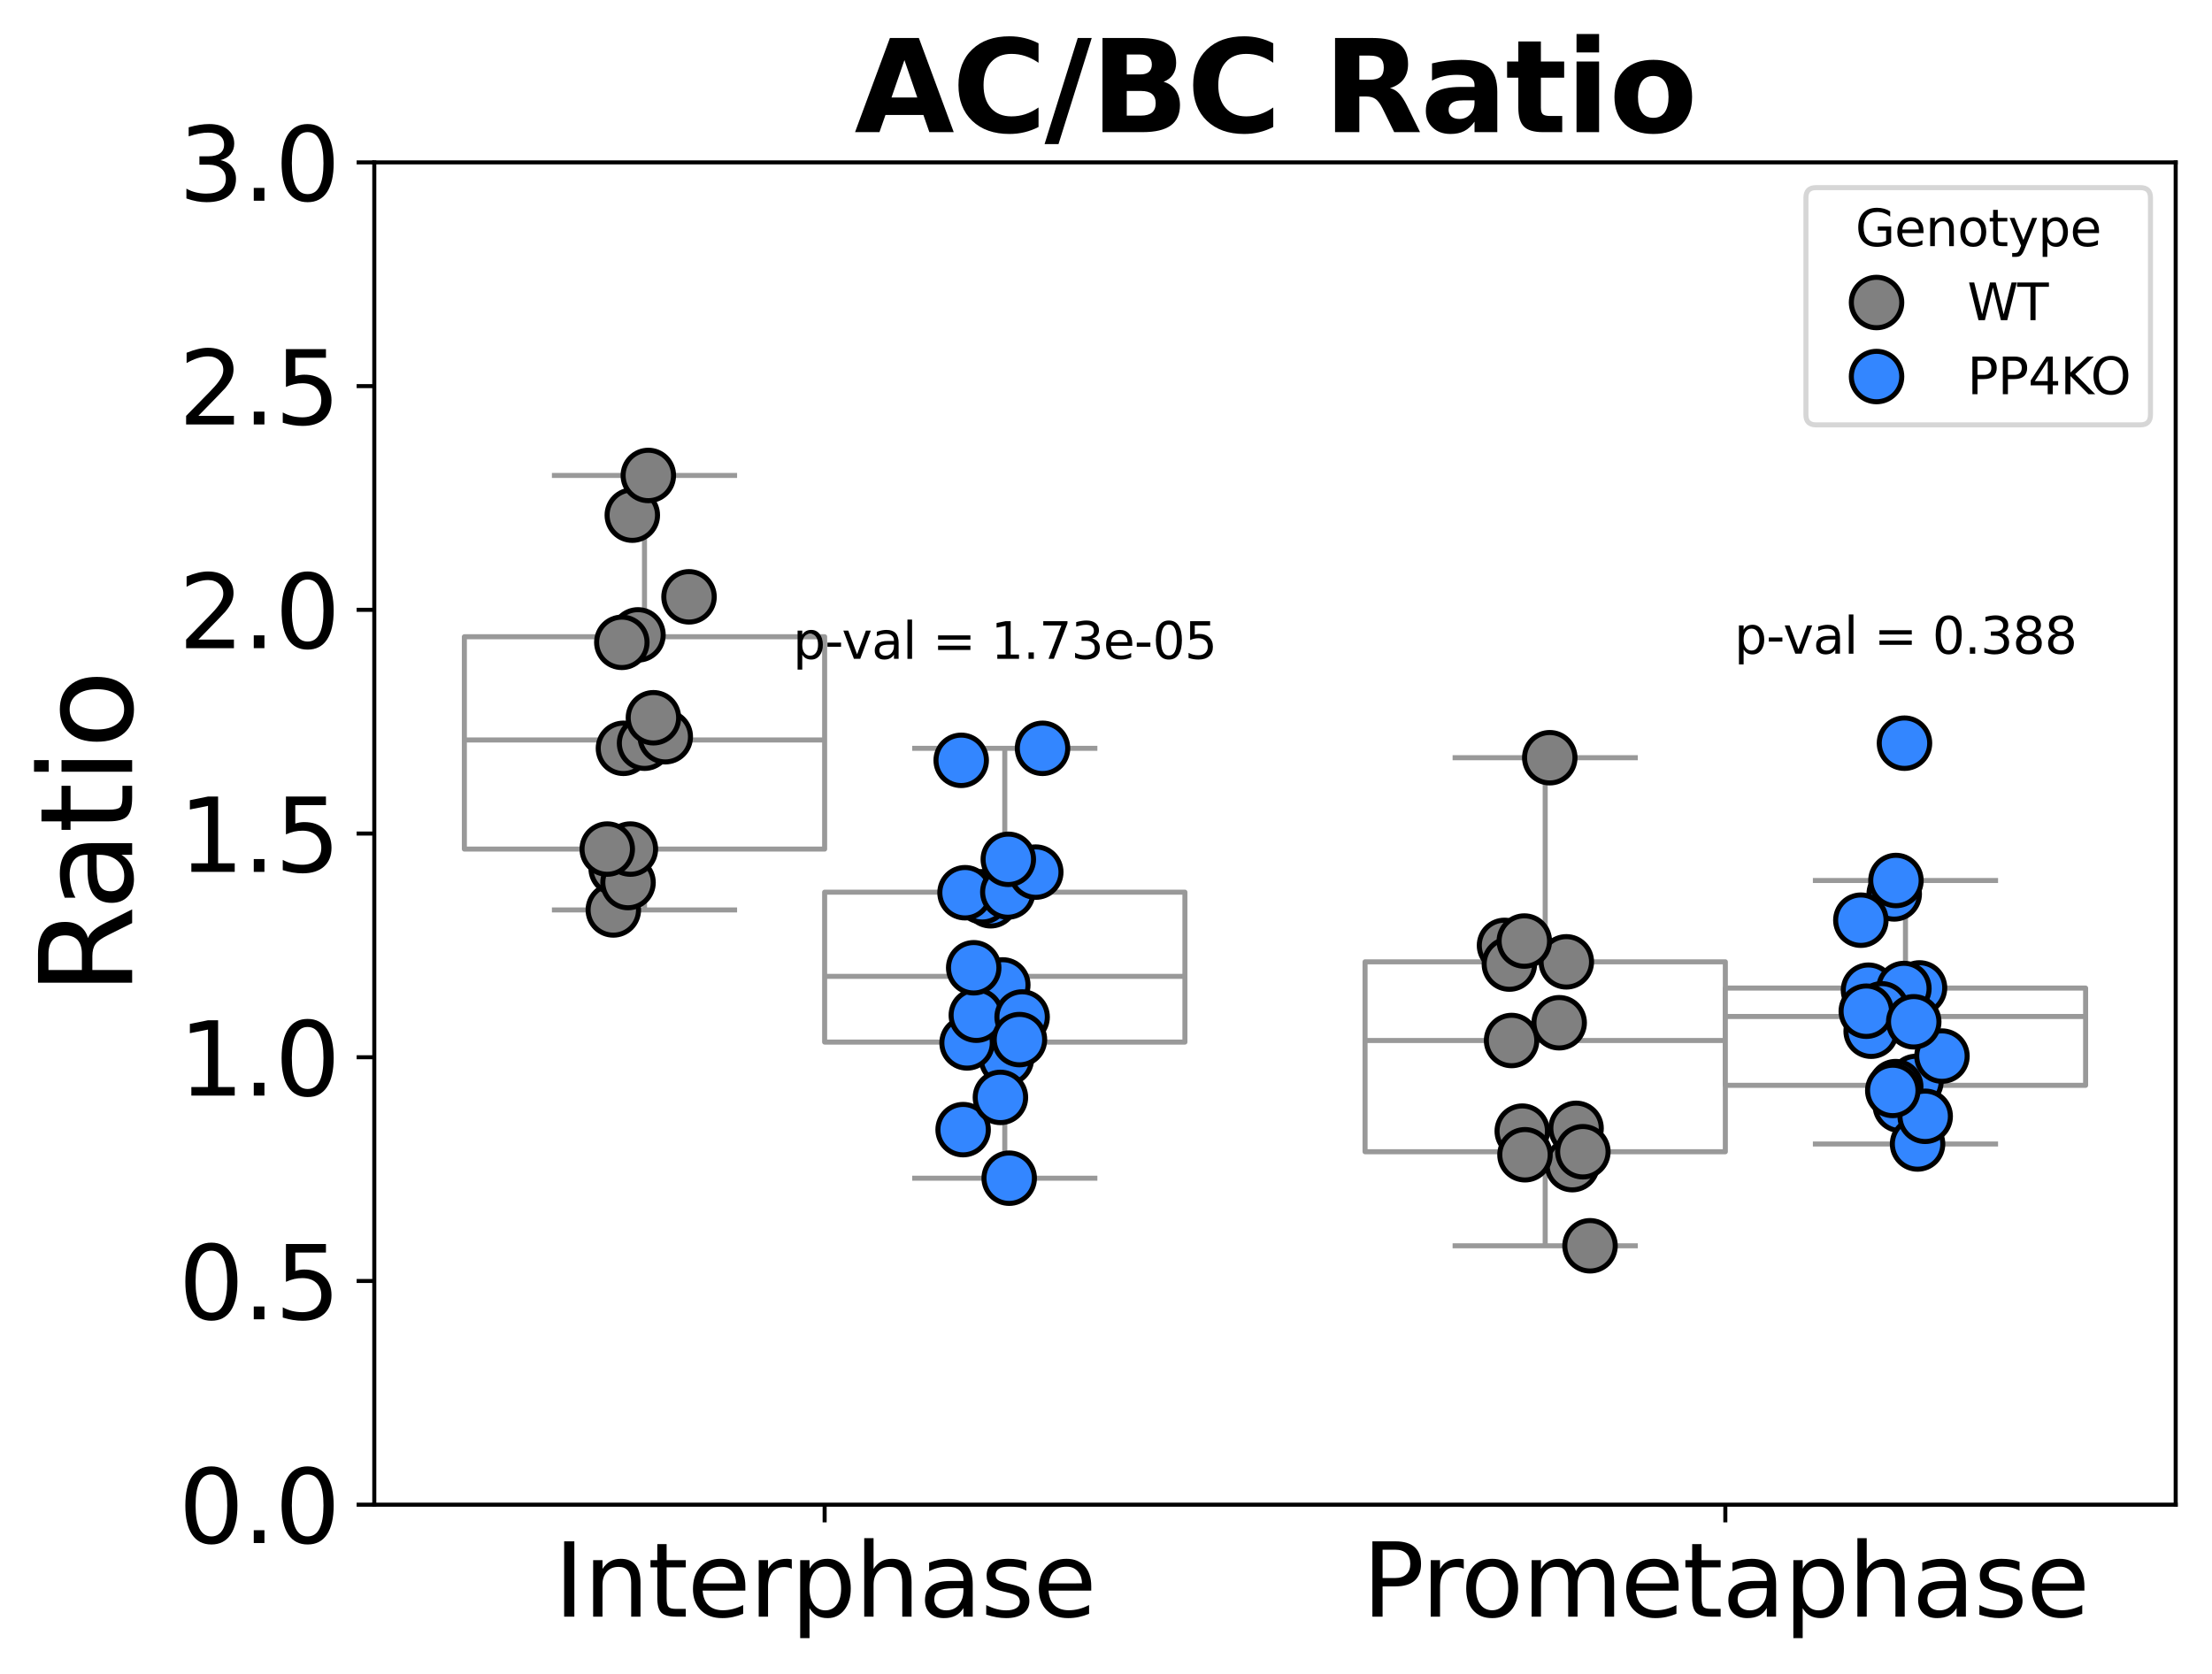 <?xml version="1.0" encoding="utf-8" standalone="no"?>
<!DOCTYPE svg PUBLIC "-//W3C//DTD SVG 1.1//EN"
  "http://www.w3.org/Graphics/SVG/1.1/DTD/svg11.dtd">
<svg xmlns:xlink="http://www.w3.org/1999/xlink" width="438.522pt" height="331.864pt" viewBox="0 0 438.522 331.864" xmlns="http://www.w3.org/2000/svg" version="1.1">
 <defs>
  <style type="text/css">*{stroke-linejoin: round; stroke-linecap: butt}</style>
 </defs>
 <g id="figure_1">
  <g id="patch_1">
   <path d="M 0 331.864 
L 438.522 331.864 
L 438.522 0 
L 0 0 
z
" style="fill: #ffffff"/>
  </g>
  <g id="axes_1">
   <g id="patch_2">
    <path d="M 74.202 298.308 
L 431.322 298.308 
L 431.322 32.196 
L 74.202 32.196 
z
" style="fill: #ffffff"/>
   </g>
   <g id="matplotlib.axis_1">
    <g id="xtick_1">
     <g id="line2d_1">
      <defs>
       <path id="m6e705afc67" d="M 0 0 
L 0 3.5 
" style="stroke: #000000; stroke-width: 0.8"/>
      </defs>
      <g>
       <use xlink:href="#m6e705afc67" x="163.482" y="298.308" style="stroke: #000000; stroke-width: 0.8"/>
      </g>
     </g>
     <g id="text_1">
      <!-- Interphase -->
      <g transform="translate(109.833 320.505) scale(0.2 -0.2)">
       <defs>
        <path id="DejaVuSans-49" d="M 628 4666 
L 1259 4666 
L 1259 0 
L 628 0 
L 628 4666 
z
" transform="scale(0.016)"/>
        <path id="DejaVuSans-6e" d="M 3513 2113 
L 3513 0 
L 2938 0 
L 2938 2094 
Q 2938 2591 2744 2837 
Q 2550 3084 2163 3084 
Q 1697 3084 1428 2787 
Q 1159 2491 1159 1978 
L 1159 0 
L 581 0 
L 581 3500 
L 1159 3500 
L 1159 2956 
Q 1366 3272 1645 3428 
Q 1925 3584 2291 3584 
Q 2894 3584 3203 3211 
Q 3513 2838 3513 2113 
z
" transform="scale(0.016)"/>
        <path id="DejaVuSans-74" d="M 1172 4494 
L 1172 3500 
L 2356 3500 
L 2356 3053 
L 1172 3053 
L 1172 1153 
Q 1172 725 1289 603 
Q 1406 481 1766 481 
L 2356 481 
L 2356 0 
L 1766 0 
Q 1100 0 847 248 
Q 594 497 594 1153 
L 594 3053 
L 172 3053 
L 172 3500 
L 594 3500 
L 594 4494 
L 1172 4494 
z
" transform="scale(0.016)"/>
        <path id="DejaVuSans-65" d="M 3597 1894 
L 3597 1613 
L 953 1613 
Q 991 1019 1311 708 
Q 1631 397 2203 397 
Q 2534 397 2845 478 
Q 3156 559 3463 722 
L 3463 178 
Q 3153 47 2828 -22 
Q 2503 -91 2169 -91 
Q 1331 -91 842 396 
Q 353 884 353 1716 
Q 353 2575 817 3079 
Q 1281 3584 2069 3584 
Q 2775 3584 3186 3129 
Q 3597 2675 3597 1894 
z
M 3022 2063 
Q 3016 2534 2758 2815 
Q 2500 3097 2075 3097 
Q 1594 3097 1305 2825 
Q 1016 2553 972 2059 
L 3022 2063 
z
" transform="scale(0.016)"/>
        <path id="DejaVuSans-72" d="M 2631 2963 
Q 2534 3019 2420 3045 
Q 2306 3072 2169 3072 
Q 1681 3072 1420 2755 
Q 1159 2438 1159 1844 
L 1159 0 
L 581 0 
L 581 3500 
L 1159 3500 
L 1159 2956 
Q 1341 3275 1631 3429 
Q 1922 3584 2338 3584 
Q 2397 3584 2469 3576 
Q 2541 3569 2628 3553 
L 2631 2963 
z
" transform="scale(0.016)"/>
        <path id="DejaVuSans-70" d="M 1159 525 
L 1159 -1331 
L 581 -1331 
L 581 3500 
L 1159 3500 
L 1159 2969 
Q 1341 3281 1617 3432 
Q 1894 3584 2278 3584 
Q 2916 3584 3314 3078 
Q 3713 2572 3713 1747 
Q 3713 922 3314 415 
Q 2916 -91 2278 -91 
Q 1894 -91 1617 61 
Q 1341 213 1159 525 
z
M 3116 1747 
Q 3116 2381 2855 2742 
Q 2594 3103 2138 3103 
Q 1681 3103 1420 2742 
Q 1159 2381 1159 1747 
Q 1159 1113 1420 752 
Q 1681 391 2138 391 
Q 2594 391 2855 752 
Q 3116 1113 3116 1747 
z
" transform="scale(0.016)"/>
        <path id="DejaVuSans-68" d="M 3513 2113 
L 3513 0 
L 2938 0 
L 2938 2094 
Q 2938 2591 2744 2837 
Q 2550 3084 2163 3084 
Q 1697 3084 1428 2787 
Q 1159 2491 1159 1978 
L 1159 0 
L 581 0 
L 581 4863 
L 1159 4863 
L 1159 2956 
Q 1366 3272 1645 3428 
Q 1925 3584 2291 3584 
Q 2894 3584 3203 3211 
Q 3513 2838 3513 2113 
z
" transform="scale(0.016)"/>
        <path id="DejaVuSans-61" d="M 2194 1759 
Q 1497 1759 1228 1600 
Q 959 1441 959 1056 
Q 959 750 1161 570 
Q 1363 391 1709 391 
Q 2188 391 2477 730 
Q 2766 1069 2766 1631 
L 2766 1759 
L 2194 1759 
z
M 3341 1997 
L 3341 0 
L 2766 0 
L 2766 531 
Q 2569 213 2275 61 
Q 1981 -91 1556 -91 
Q 1019 -91 701 211 
Q 384 513 384 1019 
Q 384 1609 779 1909 
Q 1175 2209 1959 2209 
L 2766 2209 
L 2766 2266 
Q 2766 2663 2505 2880 
Q 2244 3097 1772 3097 
Q 1472 3097 1187 3025 
Q 903 2953 641 2809 
L 641 3341 
Q 956 3463 1253 3523 
Q 1550 3584 1831 3584 
Q 2591 3584 2966 3190 
Q 3341 2797 3341 1997 
z
" transform="scale(0.016)"/>
        <path id="DejaVuSans-73" d="M 2834 3397 
L 2834 2853 
Q 2591 2978 2328 3040 
Q 2066 3103 1784 3103 
Q 1356 3103 1142 2972 
Q 928 2841 928 2578 
Q 928 2378 1081 2264 
Q 1234 2150 1697 2047 
L 1894 2003 
Q 2506 1872 2764 1633 
Q 3022 1394 3022 966 
Q 3022 478 2636 193 
Q 2250 -91 1575 -91 
Q 1294 -91 989 -36 
Q 684 19 347 128 
L 347 722 
Q 666 556 975 473 
Q 1284 391 1588 391 
Q 1994 391 2212 530 
Q 2431 669 2431 922 
Q 2431 1156 2273 1281 
Q 2116 1406 1581 1522 
L 1381 1569 
Q 847 1681 609 1914 
Q 372 2147 372 2553 
Q 372 3047 722 3315 
Q 1072 3584 1716 3584 
Q 2034 3584 2315 3537 
Q 2597 3491 2834 3397 
z
" transform="scale(0.016)"/>
       </defs>
       <use xlink:href="#DejaVuSans-49"/>
       <use xlink:href="#DejaVuSans-6e" x="29.492"/>
       <use xlink:href="#DejaVuSans-74" x="92.871"/>
       <use xlink:href="#DejaVuSans-65" x="132.08"/>
       <use xlink:href="#DejaVuSans-72" x="193.604"/>
       <use xlink:href="#DejaVuSans-70" x="234.717"/>
       <use xlink:href="#DejaVuSans-68" x="298.193"/>
       <use xlink:href="#DejaVuSans-61" x="361.572"/>
       <use xlink:href="#DejaVuSans-73" x="422.852"/>
       <use xlink:href="#DejaVuSans-65" x="474.951"/>
      </g>
     </g>
    </g>
    <g id="xtick_2">
     <g id="line2d_2">
      <g>
       <use xlink:href="#m6e705afc67" x="342.042" y="298.308" style="stroke: #000000; stroke-width: 0.8"/>
      </g>
     </g>
     <g id="text_2">
      <!-- Prometaphase -->
      <g transform="translate(270.063 320.505) scale(0.2 -0.2)">
       <defs>
        <path id="DejaVuSans-50" d="M 1259 4147 
L 1259 2394 
L 2053 2394 
Q 2494 2394 2734 2622 
Q 2975 2850 2975 3272 
Q 2975 3691 2734 3919 
Q 2494 4147 2053 4147 
L 1259 4147 
z
M 628 4666 
L 2053 4666 
Q 2838 4666 3239 4311 
Q 3641 3956 3641 3272 
Q 3641 2581 3239 2228 
Q 2838 1875 2053 1875 
L 1259 1875 
L 1259 0 
L 628 0 
L 628 4666 
z
" transform="scale(0.016)"/>
        <path id="DejaVuSans-6f" d="M 1959 3097 
Q 1497 3097 1228 2736 
Q 959 2375 959 1747 
Q 959 1119 1226 758 
Q 1494 397 1959 397 
Q 2419 397 2687 759 
Q 2956 1122 2956 1747 
Q 2956 2369 2687 2733 
Q 2419 3097 1959 3097 
z
M 1959 3584 
Q 2709 3584 3137 3096 
Q 3566 2609 3566 1747 
Q 3566 888 3137 398 
Q 2709 -91 1959 -91 
Q 1206 -91 779 398 
Q 353 888 353 1747 
Q 353 2609 779 3096 
Q 1206 3584 1959 3584 
z
" transform="scale(0.016)"/>
        <path id="DejaVuSans-6d" d="M 3328 2828 
Q 3544 3216 3844 3400 
Q 4144 3584 4550 3584 
Q 5097 3584 5394 3201 
Q 5691 2819 5691 2113 
L 5691 0 
L 5113 0 
L 5113 2094 
Q 5113 2597 4934 2840 
Q 4756 3084 4391 3084 
Q 3944 3084 3684 2787 
Q 3425 2491 3425 1978 
L 3425 0 
L 2847 0 
L 2847 2094 
Q 2847 2600 2669 2842 
Q 2491 3084 2119 3084 
Q 1678 3084 1418 2786 
Q 1159 2488 1159 1978 
L 1159 0 
L 581 0 
L 581 3500 
L 1159 3500 
L 1159 2956 
Q 1356 3278 1631 3431 
Q 1906 3584 2284 3584 
Q 2666 3584 2933 3390 
Q 3200 3197 3328 2828 
z
" transform="scale(0.016)"/>
       </defs>
       <use xlink:href="#DejaVuSans-50"/>
       <use xlink:href="#DejaVuSans-72" x="58.553"/>
       <use xlink:href="#DejaVuSans-6f" x="97.416"/>
       <use xlink:href="#DejaVuSans-6d" x="158.598"/>
       <use xlink:href="#DejaVuSans-65" x="256.01"/>
       <use xlink:href="#DejaVuSans-74" x="317.533"/>
       <use xlink:href="#DejaVuSans-61" x="356.742"/>
       <use xlink:href="#DejaVuSans-70" x="418.021"/>
       <use xlink:href="#DejaVuSans-68" x="481.498"/>
       <use xlink:href="#DejaVuSans-61" x="544.877"/>
       <use xlink:href="#DejaVuSans-73" x="606.156"/>
       <use xlink:href="#DejaVuSans-65" x="658.256"/>
      </g>
     </g>
    </g>
   </g>
   <g id="matplotlib.axis_2">
    <g id="ytick_1">
     <g id="line2d_3">
      <defs>
       <path id="m946238c9f8" d="M 0 0 
L -3.5 0 
" style="stroke: #000000; stroke-width: 0.8"/>
      </defs>
      <g>
       <use xlink:href="#m946238c9f8" x="74.202" y="298.308" style="stroke: #000000; stroke-width: 0.8"/>
      </g>
     </g>
     <g id="text_3">
      <!-- 0.0 -->
      <g transform="translate(35.395 305.907) scale(0.2 -0.2)">
       <defs>
        <path id="DejaVuSans-30" d="M 2034 4250 
Q 1547 4250 1301 3770 
Q 1056 3291 1056 2328 
Q 1056 1369 1301 889 
Q 1547 409 2034 409 
Q 2525 409 2770 889 
Q 3016 1369 3016 2328 
Q 3016 3291 2770 3770 
Q 2525 4250 2034 4250 
z
M 2034 4750 
Q 2819 4750 3233 4129 
Q 3647 3509 3647 2328 
Q 3647 1150 3233 529 
Q 2819 -91 2034 -91 
Q 1250 -91 836 529 
Q 422 1150 422 2328 
Q 422 3509 836 4129 
Q 1250 4750 2034 4750 
z
" transform="scale(0.016)"/>
        <path id="DejaVuSans-2e" d="M 684 794 
L 1344 794 
L 1344 0 
L 684 0 
L 684 794 
z
" transform="scale(0.016)"/>
       </defs>
       <use xlink:href="#DejaVuSans-30"/>
       <use xlink:href="#DejaVuSans-2e" x="63.623"/>
       <use xlink:href="#DejaVuSans-30" x="95.41"/>
      </g>
     </g>
    </g>
    <g id="ytick_2">
     <g id="line2d_4">
      <g>
       <use xlink:href="#m946238c9f8" x="74.202" y="253.956" style="stroke: #000000; stroke-width: 0.8"/>
      </g>
     </g>
     <g id="text_4">
      <!-- 0.5 -->
      <g transform="translate(35.395 261.555) scale(0.2 -0.2)">
       <defs>
        <path id="DejaVuSans-35" d="M 691 4666 
L 3169 4666 
L 3169 4134 
L 1269 4134 
L 1269 2991 
Q 1406 3038 1543 3061 
Q 1681 3084 1819 3084 
Q 2600 3084 3056 2656 
Q 3513 2228 3513 1497 
Q 3513 744 3044 326 
Q 2575 -91 1722 -91 
Q 1428 -91 1123 -41 
Q 819 9 494 109 
L 494 744 
Q 775 591 1075 516 
Q 1375 441 1709 441 
Q 2250 441 2565 725 
Q 2881 1009 2881 1497 
Q 2881 1984 2565 2268 
Q 2250 2553 1709 2553 
Q 1456 2553 1204 2497 
Q 953 2441 691 2322 
L 691 4666 
z
" transform="scale(0.016)"/>
       </defs>
       <use xlink:href="#DejaVuSans-30"/>
       <use xlink:href="#DejaVuSans-2e" x="63.623"/>
       <use xlink:href="#DejaVuSans-35" x="95.41"/>
      </g>
     </g>
    </g>
    <g id="ytick_3">
     <g id="line2d_5">
      <g>
       <use xlink:href="#m946238c9f8" x="74.202" y="209.604" style="stroke: #000000; stroke-width: 0.8"/>
      </g>
     </g>
     <g id="text_5">
      <!-- 1.0 -->
      <g transform="translate(35.395 217.203) scale(0.2 -0.2)">
       <defs>
        <path id="DejaVuSans-31" d="M 794 531 
L 1825 531 
L 1825 4091 
L 703 3866 
L 703 4441 
L 1819 4666 
L 2450 4666 
L 2450 531 
L 3481 531 
L 3481 0 
L 794 0 
L 794 531 
z
" transform="scale(0.016)"/>
       </defs>
       <use xlink:href="#DejaVuSans-31"/>
       <use xlink:href="#DejaVuSans-2e" x="63.623"/>
       <use xlink:href="#DejaVuSans-30" x="95.41"/>
      </g>
     </g>
    </g>
    <g id="ytick_4">
     <g id="line2d_6">
      <g>
       <use xlink:href="#m946238c9f8" x="74.202" y="165.252" style="stroke: #000000; stroke-width: 0.8"/>
      </g>
     </g>
     <g id="text_6">
      <!-- 1.5 -->
      <g transform="translate(35.395 172.851) scale(0.2 -0.2)">
       <use xlink:href="#DejaVuSans-31"/>
       <use xlink:href="#DejaVuSans-2e" x="63.623"/>
       <use xlink:href="#DejaVuSans-35" x="95.41"/>
      </g>
     </g>
    </g>
    <g id="ytick_5">
     <g id="line2d_7">
      <g>
       <use xlink:href="#m946238c9f8" x="74.202" y="120.9" style="stroke: #000000; stroke-width: 0.8"/>
      </g>
     </g>
     <g id="text_7">
      <!-- 2.0 -->
      <g transform="translate(35.395 128.499) scale(0.2 -0.2)">
       <defs>
        <path id="DejaVuSans-32" d="M 1228 531 
L 3431 531 
L 3431 0 
L 469 0 
L 469 531 
Q 828 903 1448 1529 
Q 2069 2156 2228 2338 
Q 2531 2678 2651 2914 
Q 2772 3150 2772 3378 
Q 2772 3750 2511 3984 
Q 2250 4219 1831 4219 
Q 1534 4219 1204 4116 
Q 875 4013 500 3803 
L 500 4441 
Q 881 4594 1212 4672 
Q 1544 4750 1819 4750 
Q 2544 4750 2975 4387 
Q 3406 4025 3406 3419 
Q 3406 3131 3298 2873 
Q 3191 2616 2906 2266 
Q 2828 2175 2409 1742 
Q 1991 1309 1228 531 
z
" transform="scale(0.016)"/>
       </defs>
       <use xlink:href="#DejaVuSans-32"/>
       <use xlink:href="#DejaVuSans-2e" x="63.623"/>
       <use xlink:href="#DejaVuSans-30" x="95.41"/>
      </g>
     </g>
    </g>
    <g id="ytick_6">
     <g id="line2d_8">
      <g>
       <use xlink:href="#m946238c9f8" x="74.202" y="76.548" style="stroke: #000000; stroke-width: 0.8"/>
      </g>
     </g>
     <g id="text_8">
      <!-- 2.5 -->
      <g transform="translate(35.395 84.147) scale(0.2 -0.2)">
       <use xlink:href="#DejaVuSans-32"/>
       <use xlink:href="#DejaVuSans-2e" x="63.623"/>
       <use xlink:href="#DejaVuSans-35" x="95.41"/>
      </g>
     </g>
    </g>
    <g id="ytick_7">
     <g id="line2d_9">
      <g>
       <use xlink:href="#m946238c9f8" x="74.202" y="32.196" style="stroke: #000000; stroke-width: 0.8"/>
      </g>
     </g>
     <g id="text_9">
      <!-- 3.0 -->
      <g transform="translate(35.395 39.795) scale(0.2 -0.2)">
       <defs>
        <path id="DejaVuSans-33" d="M 2597 2516 
Q 3050 2419 3304 2112 
Q 3559 1806 3559 1356 
Q 3559 666 3084 287 
Q 2609 -91 1734 -91 
Q 1441 -91 1130 -33 
Q 819 25 488 141 
L 488 750 
Q 750 597 1062 519 
Q 1375 441 1716 441 
Q 2309 441 2620 675 
Q 2931 909 2931 1356 
Q 2931 1769 2642 2001 
Q 2353 2234 1838 2234 
L 1294 2234 
L 1294 2753 
L 1863 2753 
Q 2328 2753 2575 2939 
Q 2822 3125 2822 3475 
Q 2822 3834 2567 4026 
Q 2313 4219 1838 4219 
Q 1578 4219 1281 4162 
Q 984 4106 628 3988 
L 628 4550 
Q 988 4650 1302 4700 
Q 1616 4750 1894 4750 
Q 2613 4750 3031 4423 
Q 3450 4097 3450 3541 
Q 3450 3153 3228 2886 
Q 3006 2619 2597 2516 
z
" transform="scale(0.016)"/>
       </defs>
       <use xlink:href="#DejaVuSans-33"/>
       <use xlink:href="#DejaVuSans-2e" x="63.623"/>
       <use xlink:href="#DejaVuSans-30" x="95.41"/>
      </g>
     </g>
    </g>
    <g id="text_10">
     <!-- Ratio -->
     <g transform="translate(26.196 197.338) rotate(-90) scale(0.25 -0.25)">
      <defs>
       <path id="DejaVuSans-52" d="M 2841 2188 
Q 3044 2119 3236 1894 
Q 3428 1669 3622 1275 
L 4263 0 
L 3584 0 
L 2988 1197 
Q 2756 1666 2539 1819 
Q 2322 1972 1947 1972 
L 1259 1972 
L 1259 0 
L 628 0 
L 628 4666 
L 2053 4666 
Q 2853 4666 3247 4331 
Q 3641 3997 3641 3322 
Q 3641 2881 3436 2590 
Q 3231 2300 2841 2188 
z
M 1259 4147 
L 1259 2491 
L 2053 2491 
Q 2509 2491 2742 2702 
Q 2975 2913 2975 3322 
Q 2975 3731 2742 3939 
Q 2509 4147 2053 4147 
L 1259 4147 
z
" transform="scale(0.016)"/>
       <path id="DejaVuSans-69" d="M 603 3500 
L 1178 3500 
L 1178 0 
L 603 0 
L 603 3500 
z
M 603 4863 
L 1178 4863 
L 1178 4134 
L 603 4134 
L 603 4863 
z
" transform="scale(0.016)"/>
      </defs>
      <use xlink:href="#DejaVuSans-52"/>
      <use xlink:href="#DejaVuSans-61" x="67.232"/>
      <use xlink:href="#DejaVuSans-74" x="128.512"/>
      <use xlink:href="#DejaVuSans-69" x="167.721"/>
      <use xlink:href="#DejaVuSans-6f" x="195.504"/>
     </g>
    </g>
   </g>
   <g id="patch_3">
    <path d="M 92.058 168.33 
L 163.482 168.33 
L 163.482 126.237 
L 92.058 126.237 
L 92.058 168.33 
z
" clip-path="url(#p91ee760b96)" style="fill: #ffffff; stroke: #999999; stroke-linejoin: miter"/>
   </g>
   <g id="line2d_10">
    <path d="M 127.77 168.33 
L 127.77 180.397 
" clip-path="url(#p91ee760b96)" style="fill: none; stroke: #999999"/>
   </g>
   <g id="line2d_11">
    <path d="M 127.77 126.237 
L 127.77 94.261 
" clip-path="url(#p91ee760b96)" style="fill: none; stroke: #999999"/>
   </g>
   <g id="line2d_12">
    <path d="M 109.914 180.397 
L 145.626 180.397 
" clip-path="url(#p91ee760b96)" style="fill: none; stroke: #999999; stroke-linecap: square"/>
   </g>
   <g id="line2d_13">
    <path d="M 109.914 94.261 
L 145.626 94.261 
" clip-path="url(#p91ee760b96)" style="fill: none; stroke: #999999; stroke-linecap: square"/>
   </g>
   <g id="line2d_14"/>
   <g id="patch_4">
    <path d="M 270.618 228.334 
L 342.042 228.334 
L 342.042 190.686 
L 270.618 190.686 
L 270.618 228.334 
z
" clip-path="url(#p91ee760b96)" style="fill: #ffffff; stroke: #999999; stroke-linejoin: miter"/>
   </g>
   <g id="line2d_15">
    <path d="M 306.33 228.334 
L 306.33 246.98 
" clip-path="url(#p91ee760b96)" style="fill: none; stroke: #999999"/>
   </g>
   <g id="line2d_16">
    <path d="M 306.33 190.686 
L 306.33 150.22 
" clip-path="url(#p91ee760b96)" style="fill: none; stroke: #999999"/>
   </g>
   <g id="line2d_17">
    <path d="M 288.474 246.98 
L 324.186 246.98 
" clip-path="url(#p91ee760b96)" style="fill: none; stroke: #999999; stroke-linecap: square"/>
   </g>
   <g id="line2d_18">
    <path d="M 288.474 150.22 
L 324.186 150.22 
" clip-path="url(#p91ee760b96)" style="fill: none; stroke: #999999; stroke-linecap: square"/>
   </g>
   <g id="line2d_19"/>
   <g id="patch_5">
    <path d="M 163.482 206.594 
L 234.906 206.594 
L 234.906 176.876 
L 163.482 176.876 
L 163.482 206.594 
z
" clip-path="url(#p91ee760b96)" style="fill: #ffffff; stroke: #999999; stroke-linejoin: miter"/>
   </g>
   <g id="line2d_20">
    <path d="M 199.194 206.594 
L 199.194 233.578 
" clip-path="url(#p91ee760b96)" style="fill: none; stroke: #999999"/>
   </g>
   <g id="line2d_21">
    <path d="M 199.194 176.876 
L 199.194 148.356 
" clip-path="url(#p91ee760b96)" style="fill: none; stroke: #999999"/>
   </g>
   <g id="line2d_22">
    <path d="M 181.338 233.578 
L 217.05 233.578 
" clip-path="url(#p91ee760b96)" style="fill: none; stroke: #999999; stroke-linecap: square"/>
   </g>
   <g id="line2d_23">
    <path d="M 181.338 148.356 
L 217.05 148.356 
" clip-path="url(#p91ee760b96)" style="fill: none; stroke: #999999; stroke-linecap: square"/>
   </g>
   <g id="line2d_24"/>
   <g id="patch_6">
    <path d="M 342.042 215.167 
L 413.466 215.167 
L 413.466 195.888 
L 342.042 195.888 
L 342.042 215.167 
z
" clip-path="url(#p91ee760b96)" style="fill: #ffffff; stroke: #999999; stroke-linejoin: miter"/>
   </g>
   <g id="line2d_25">
    <path d="M 377.754 215.167 
L 377.754 226.797 
" clip-path="url(#p91ee760b96)" style="fill: none; stroke: #999999"/>
   </g>
   <g id="line2d_26">
    <path d="M 377.754 195.888 
L 377.754 174.562 
" clip-path="url(#p91ee760b96)" style="fill: none; stroke: #999999"/>
   </g>
   <g id="line2d_27">
    <path d="M 359.898 226.797 
L 395.61 226.797 
" clip-path="url(#p91ee760b96)" style="fill: none; stroke: #999999; stroke-linecap: square"/>
   </g>
   <g id="line2d_28">
    <path d="M 359.898 174.562 
L 395.61 174.562 
" clip-path="url(#p91ee760b96)" style="fill: none; stroke: #999999; stroke-linecap: square"/>
   </g>
   <g id="line2d_29">
    <defs>
     <path id="m9fec80cc7d" d="M 0 3 
C 0.796 3 1.559 2.684 2.121 2.121 
C 2.684 1.559 3 0.796 3 0 
C 3 -0.796 2.684 -1.559 2.121 -2.121 
C 1.559 -2.684 0.796 -3 0 -3 
C -0.796 -3 -1.559 -2.684 -2.121 -2.121 
C -2.684 -1.559 -3 -0.796 -3 0 
C -3 0.796 -2.684 1.559 -2.121 2.121 
C -1.559 2.684 -0.796 3 0 3 
z
" style="stroke: #999999"/>
    </defs>
    <g clip-path="url(#p91ee760b96)">
     <use xlink:href="#m9fec80cc7d" x="377.754" y="147.337" style="fill-opacity: 0; stroke: #999999"/>
    </g>
   </g>
   <g id="line2d_30">
    <path d="M 92.058 146.698 
L 163.482 146.698 
" clip-path="url(#p91ee760b96)" style="fill: none; stroke: #999999"/>
   </g>
   <g id="line2d_31">
    <path d="M 270.618 206.282 
L 342.042 206.282 
" clip-path="url(#p91ee760b96)" style="fill: none; stroke: #999999"/>
   </g>
   <g id="line2d_32">
    <path d="M 163.482 193.564 
L 234.906 193.564 
" clip-path="url(#p91ee760b96)" style="fill: none; stroke: #999999"/>
   </g>
   <g id="line2d_33">
    <path d="M 342.042 201.522 
L 413.466 201.522 
" clip-path="url(#p91ee760b96)" style="fill: none; stroke: #999999"/>
   </g>
   <g id="patch_7">
    <path d="M 74.202 298.308 
L 74.202 32.196 
" style="fill: none; stroke: #000000; stroke-width: 0.8; stroke-linejoin: miter; stroke-linecap: square"/>
   </g>
   <g id="patch_8">
    <path d="M 431.322 298.308 
L 431.322 32.196 
" style="fill: none; stroke: #000000; stroke-width: 0.8; stroke-linejoin: miter; stroke-linecap: square"/>
   </g>
   <g id="patch_9">
    <path d="M 74.202 298.308 
L 431.322 298.308 
" style="fill: none; stroke: #000000; stroke-width: 0.8; stroke-linejoin: miter; stroke-linecap: square"/>
   </g>
   <g id="patch_10">
    <path d="M 74.202 32.196 
L 431.322 32.196 
" style="fill: none; stroke: #000000; stroke-width: 0.8; stroke-linejoin: miter; stroke-linecap: square"/>
   </g>
   <g id="PathCollection_1">
    <defs>
     <path id="C0_0_046530707a" d="M 0 5 
C 1.326 5 2.598 4.473 3.536 3.536 
C 4.473 2.598 5 1.326 5 -0 
C 5 -1.326 4.473 -2.598 3.536 -3.536 
C 2.598 -4.473 1.326 -5 0 -5 
C -1.326 -5 -2.598 -4.473 -3.536 -3.536 
C -4.473 -2.598 -5 -1.326 -5 0 
C -5 1.326 -4.473 2.598 -3.536 3.536 
C -2.598 4.473 -1.326 5 0 5 
z
"/>
    </defs>
    <g clip-path="url(#p91ee760b96)">
     <use xlink:href="#C0_0_046530707a" x="136.596" y="118.324" style="fill: #808080; stroke: #000000"/>
    </g>
    <g clip-path="url(#p91ee760b96)">
     <use xlink:href="#C0_0_046530707a" x="121.59" y="180.397" style="fill: #808080; stroke: #000000"/>
    </g>
    <g clip-path="url(#p91ee760b96)">
     <use xlink:href="#C0_0_046530707a" x="123.597" y="148.356" style="fill: #808080; stroke: #000000"/>
    </g>
    <g clip-path="url(#p91ee760b96)">
     <use xlink:href="#C0_0_046530707a" x="127.783" y="147.341" style="fill: #808080; stroke: #000000"/>
    </g>
    <g clip-path="url(#p91ee760b96)">
     <use xlink:href="#C0_0_046530707a" x="122.152" y="172.182" style="fill: #808080; stroke: #000000"/>
    </g>
    <g clip-path="url(#p91ee760b96)">
     <use xlink:href="#C0_0_046530707a" x="126.476" y="125.868" style="fill: #808080; stroke: #000000"/>
    </g>
    <g clip-path="url(#p91ee760b96)">
     <use xlink:href="#C0_0_046530707a" x="125.353" y="102.13" style="fill: #808080; stroke: #000000"/>
    </g>
    <g clip-path="url(#p91ee760b96)">
     <use xlink:href="#C0_0_046530707a" x="128.528" y="94.261" style="fill: #808080; stroke: #000000"/>
    </g>
    <g clip-path="url(#p91ee760b96)">
     <use xlink:href="#C0_0_046530707a" x="123.276" y="127.344" style="fill: #808080; stroke: #000000"/>
    </g>
    <g clip-path="url(#p91ee760b96)">
     <use xlink:href="#C0_0_046530707a" x="124.507" y="174.967" style="fill: #808080; stroke: #000000"/>
    </g>
    <g clip-path="url(#p91ee760b96)">
     <use xlink:href="#C0_0_046530707a" x="131.889" y="146.055" style="fill: #808080; stroke: #000000"/>
    </g>
    <g clip-path="url(#p91ee760b96)">
     <use xlink:href="#C0_0_046530707a" x="129.539" y="142.296" style="fill: #808080; stroke: #000000"/>
    </g>
    <g clip-path="url(#p91ee760b96)">
     <use xlink:href="#C0_0_046530707a" x="124.971" y="168.33" style="fill: #808080; stroke: #000000"/>
    </g>
    <g clip-path="url(#p91ee760b96)">
     <use xlink:href="#C0_0_046530707a" x="120.385" y="168.33" style="fill: #808080; stroke: #000000"/>
    </g>
   </g>
   <g id="PathCollection_2">
    <defs>
     <path id="C1_0_ac491422b1" d="M 0 5 
C 1.326 5 2.598 4.473 3.536 3.536 
C 4.473 2.598 5 1.326 5 -0 
C 5 -1.326 4.473 -2.598 3.536 -3.536 
C 2.598 -4.473 1.326 -5 0 -5 
C -1.326 -5 -2.598 -4.473 -3.536 -3.536 
C -4.473 -2.598 -5 -1.326 -5 0 
C -5 1.326 -4.473 2.598 -3.536 3.536 
C -2.598 4.473 -1.326 5 0 5 
z
"/>
    </defs>
    <g clip-path="url(#p91ee760b96)">
     <use xlink:href="#C1_0_ac491422b1" x="190.555" y="150.737" style="fill: #3386ff; stroke: #000000"/>
    </g>
    <g clip-path="url(#p91ee760b96)">
     <use xlink:href="#C1_0_ac491422b1" x="199.522" y="209.874" style="fill: #3386ff; stroke: #000000"/>
    </g>
    <g clip-path="url(#p91ee760b96)">
     <use xlink:href="#C1_0_ac491422b1" x="200.071" y="233.578" style="fill: #3386ff; stroke: #000000"/>
    </g>
    <g clip-path="url(#p91ee760b96)">
     <use xlink:href="#C1_0_ac491422b1" x="198.802" y="195.265" style="fill: #3386ff; stroke: #000000"/>
    </g>
    <g clip-path="url(#p91ee760b96)">
     <use xlink:href="#C1_0_ac491422b1" x="191.719" y="206.758" style="fill: #3386ff; stroke: #000000"/>
    </g>
    <g clip-path="url(#p91ee760b96)">
     <use xlink:href="#C1_0_ac491422b1" x="190.937" y="223.953" style="fill: #3386ff; stroke: #000000"/>
    </g>
    <g clip-path="url(#p91ee760b96)">
     <use xlink:href="#C1_0_ac491422b1" x="206.678" y="148.356" style="fill: #3386ff; stroke: #000000"/>
    </g>
    <g clip-path="url(#p91ee760b96)">
     <use xlink:href="#C1_0_ac491422b1" x="193.553" y="201.267" style="fill: #3386ff; stroke: #000000"/>
    </g>
    <g clip-path="url(#p91ee760b96)">
     <use xlink:href="#C1_0_ac491422b1" x="193.034" y="191.863" style="fill: #3386ff; stroke: #000000"/>
    </g>
    <g clip-path="url(#p91ee760b96)">
     <use xlink:href="#C1_0_ac491422b1" x="196.386" y="178.58" style="fill: #3386ff; stroke: #000000"/>
    </g>
    <g clip-path="url(#p91ee760b96)">
     <use xlink:href="#C1_0_ac491422b1" x="194.743" y="177.786" style="fill: #3386ff; stroke: #000000"/>
    </g>
    <g clip-path="url(#p91ee760b96)">
     <use xlink:href="#C1_0_ac491422b1" x="191.317" y="176.984" style="fill: #3386ff; stroke: #000000"/>
    </g>
    <g clip-path="url(#p91ee760b96)">
     <use xlink:href="#C1_0_ac491422b1" x="199.799" y="176.84" style="fill: #3386ff; stroke: #000000"/>
    </g>
    <g clip-path="url(#p91ee760b96)">
     <use xlink:href="#C1_0_ac491422b1" x="205.339" y="172.899" style="fill: #3386ff; stroke: #000000"/>
    </g>
    <g clip-path="url(#p91ee760b96)">
     <use xlink:href="#C1_0_ac491422b1" x="198.331" y="217.561" style="fill: #3386ff; stroke: #000000"/>
    </g>
    <g clip-path="url(#p91ee760b96)">
     <use xlink:href="#C1_0_ac491422b1" x="202.633" y="201.624" style="fill: #3386ff; stroke: #000000"/>
    </g>
    <g clip-path="url(#p91ee760b96)">
     <use xlink:href="#C1_0_ac491422b1" x="202.103" y="206.103" style="fill: #3386ff; stroke: #000000"/>
    </g>
    <g clip-path="url(#p91ee760b96)">
     <use xlink:href="#C1_0_ac491422b1" x="199.894" y="170.362" style="fill: #3386ff; stroke: #000000"/>
    </g>
   </g>
   <g id="PathCollection_3">
    <defs>
     <path id="C2_0_60dc901e9a" d="M 0 5 
C 1.326 5 2.598 4.473 3.536 3.536 
C 4.473 2.598 5 1.326 5 -0 
C 5 -1.326 4.473 -2.598 3.536 -3.536 
C 2.598 -4.473 1.326 -5 0 -5 
C -1.326 -5 -2.598 -4.473 -3.536 -3.536 
C -4.473 -2.598 -5 -1.326 -5 0 
C -5 1.326 -4.473 2.598 -3.536 3.536 
C -2.598 4.473 -1.326 5 0 5 
z
"/>
    </defs>
    <g clip-path="url(#p91ee760b96)">
     <use xlink:href="#C2_0_60dc901e9a" x="301.781" y="224.252" style="fill: #808080; stroke: #000000"/>
    </g>
    <g clip-path="url(#p91ee760b96)">
     <use xlink:href="#C2_0_60dc901e9a" x="315.219" y="246.98" style="fill: #808080; stroke: #000000"/>
    </g>
    <g clip-path="url(#p91ee760b96)">
     <use xlink:href="#C2_0_60dc901e9a" x="298.266" y="187.428" style="fill: #808080; stroke: #000000"/>
    </g>
    <g clip-path="url(#p91ee760b96)">
     <use xlink:href="#C2_0_60dc901e9a" x="307.237" y="150.22" style="fill: #808080; stroke: #000000"/>
    </g>
    <g clip-path="url(#p91ee760b96)">
     <use xlink:href="#C2_0_60dc901e9a" x="311.694" y="230.893" style="fill: #808080; stroke: #000000"/>
    </g>
    <g clip-path="url(#p91ee760b96)">
     <use xlink:href="#C2_0_60dc901e9a" x="310.519" y="190.686" style="fill: #808080; stroke: #000000"/>
    </g>
    <g clip-path="url(#p91ee760b96)">
     <use xlink:href="#C2_0_60dc901e9a" x="299.666" y="206.282" style="fill: #808080; stroke: #000000"/>
    </g>
    <g clip-path="url(#p91ee760b96)">
     <use xlink:href="#C2_0_60dc901e9a" x="299.228" y="191.129" style="fill: #808080; stroke: #000000"/>
    </g>
    <g clip-path="url(#p91ee760b96)">
     <use xlink:href="#C2_0_60dc901e9a" x="302.192" y="186.564" style="fill: #808080; stroke: #000000"/>
    </g>
    <g clip-path="url(#p91ee760b96)">
     <use xlink:href="#C2_0_60dc901e9a" x="309.102" y="202.763" style="fill: #808080; stroke: #000000"/>
    </g>
    <g clip-path="url(#p91ee760b96)">
     <use xlink:href="#C2_0_60dc901e9a" x="302.326" y="228.933" style="fill: #808080; stroke: #000000"/>
    </g>
    <g clip-path="url(#p91ee760b96)">
     <use xlink:href="#C2_0_60dc901e9a" x="312.45" y="223.696" style="fill: #808080; stroke: #000000"/>
    </g>
    <g clip-path="url(#p91ee760b96)">
     <use xlink:href="#C2_0_60dc901e9a" x="313.799" y="228.334" style="fill: #808080; stroke: #000000"/>
    </g>
   </g>
   <g id="PathCollection_4">
    <defs>
     <path id="C3_0_1db246a0cf" d="M 0 5 
C 1.326 5 2.598 4.473 3.536 3.536 
C 4.473 2.598 5 1.326 5 -0 
C 5 -1.326 4.473 -2.598 3.536 -3.536 
C 2.598 -4.473 1.326 -5 0 -5 
C -1.326 -5 -2.598 -4.473 -3.536 -3.536 
C -4.473 -2.598 -5 -1.326 -5 0 
C -5 1.326 -4.473 2.598 -3.536 3.536 
C -2.598 4.473 -1.326 5 0 5 
z
"/>
    </defs>
    <g clip-path="url(#p91ee760b96)">
     <use xlink:href="#C3_0_1db246a0cf" x="379.836" y="214.396" style="fill: #3386ff; stroke: #000000"/>
    </g>
    <g clip-path="url(#p91ee760b96)">
     <use xlink:href="#C3_0_1db246a0cf" x="375.82" y="215.424" style="fill: #3386ff; stroke: #000000"/>
    </g>
    <g clip-path="url(#p91ee760b96)">
     <use xlink:href="#C3_0_1db246a0cf" x="375.523" y="177.22" style="fill: #3386ff; stroke: #000000"/>
    </g>
    <g clip-path="url(#p91ee760b96)">
     <use xlink:href="#C3_0_1db246a0cf" x="380.539" y="195.859" style="fill: #3386ff; stroke: #000000"/>
    </g>
    <g clip-path="url(#p91ee760b96)">
     <use xlink:href="#C3_0_1db246a0cf" x="376.722" y="219.146" style="fill: #3386ff; stroke: #000000"/>
    </g>
    <g clip-path="url(#p91ee760b96)">
     <use xlink:href="#C3_0_1db246a0cf" x="380.151" y="226.797" style="fill: #3386ff; stroke: #000000"/>
    </g>
    <g clip-path="url(#p91ee760b96)">
     <use xlink:href="#C3_0_1db246a0cf" x="370.421" y="196.307" style="fill: #3386ff; stroke: #000000"/>
    </g>
    <g clip-path="url(#p91ee760b96)">
     <use xlink:href="#C3_0_1db246a0cf" x="368.909" y="182.428" style="fill: #3386ff; stroke: #000000"/>
    </g>
    <g clip-path="url(#p91ee760b96)">
     <use xlink:href="#C3_0_1db246a0cf" x="381.662" y="221.31" style="fill: #3386ff; stroke: #000000"/>
    </g>
    <g clip-path="url(#p91ee760b96)">
     <use xlink:href="#C3_0_1db246a0cf" x="377.439" y="195.975" style="fill: #3386ff; stroke: #000000"/>
    </g>
    <g clip-path="url(#p91ee760b96)">
     <use xlink:href="#C3_0_1db246a0cf" x="373.053" y="200.003" style="fill: #3386ff; stroke: #000000"/>
    </g>
    <g clip-path="url(#p91ee760b96)">
     <use xlink:href="#C3_0_1db246a0cf" x="370.953" y="204.441" style="fill: #3386ff; stroke: #000000"/>
    </g>
    <g clip-path="url(#p91ee760b96)">
     <use xlink:href="#C3_0_1db246a0cf" x="369.986" y="200.473" style="fill: #3386ff; stroke: #000000"/>
    </g>
    <g clip-path="url(#p91ee760b96)">
     <use xlink:href="#C3_0_1db246a0cf" x="384.988" y="209.373" style="fill: #3386ff; stroke: #000000"/>
    </g>
    <g clip-path="url(#p91ee760b96)">
     <use xlink:href="#C3_0_1db246a0cf" x="379.392" y="202.572" style="fill: #3386ff; stroke: #000000"/>
    </g>
    <g clip-path="url(#p91ee760b96)">
     <use xlink:href="#C3_0_1db246a0cf" x="375.237" y="216.18" style="fill: #3386ff; stroke: #000000"/>
    </g>
    <g clip-path="url(#p91ee760b96)">
     <use xlink:href="#C3_0_1db246a0cf" x="377.558" y="147.337" style="fill: #3386ff; stroke: #000000"/>
    </g>
    <g clip-path="url(#p91ee760b96)">
     <use xlink:href="#C3_0_1db246a0cf" x="375.866" y="174.562" style="fill: #3386ff; stroke: #000000"/>
    </g>
   </g>
   <g id="line2d_34"/>
   <g id="line2d_35"/>
   <g id="text_11">
    <!-- p-val = 1.73e-05 -->
    <g transform="translate(157.19 130.615) scale(0.1 -0.1)">
     <defs>
      <path id="DejaVuSans-2d" d="M 313 2009 
L 1997 2009 
L 1997 1497 
L 313 1497 
L 313 2009 
z
" transform="scale(0.016)"/>
      <path id="DejaVuSans-76" d="M 191 3500 
L 800 3500 
L 1894 563 
L 2988 3500 
L 3597 3500 
L 2284 0 
L 1503 0 
L 191 3500 
z
" transform="scale(0.016)"/>
      <path id="DejaVuSans-6c" d="M 603 4863 
L 1178 4863 
L 1178 0 
L 603 0 
L 603 4863 
z
" transform="scale(0.016)"/>
      <path id="DejaVuSans-20" transform="scale(0.016)"/>
      <path id="DejaVuSans-3d" d="M 678 2906 
L 4684 2906 
L 4684 2381 
L 678 2381 
L 678 2906 
z
M 678 1631 
L 4684 1631 
L 4684 1100 
L 678 1100 
L 678 1631 
z
" transform="scale(0.016)"/>
      <path id="DejaVuSans-37" d="M 525 4666 
L 3525 4666 
L 3525 4397 
L 1831 0 
L 1172 0 
L 2766 4134 
L 525 4134 
L 525 4666 
z
" transform="scale(0.016)"/>
     </defs>
     <use xlink:href="#DejaVuSans-70"/>
     <use xlink:href="#DejaVuSans-2d" x="63.477"/>
     <use xlink:href="#DejaVuSans-76" x="96.936"/>
     <use xlink:href="#DejaVuSans-61" x="156.115"/>
     <use xlink:href="#DejaVuSans-6c" x="217.395"/>
     <use xlink:href="#DejaVuSans-20" x="245.178"/>
     <use xlink:href="#DejaVuSans-3d" x="276.965"/>
     <use xlink:href="#DejaVuSans-20" x="360.754"/>
     <use xlink:href="#DejaVuSans-31" x="392.541"/>
     <use xlink:href="#DejaVuSans-2e" x="456.164"/>
     <use xlink:href="#DejaVuSans-37" x="487.951"/>
     <use xlink:href="#DejaVuSans-33" x="551.574"/>
     <use xlink:href="#DejaVuSans-65" x="615.197"/>
     <use xlink:href="#DejaVuSans-2d" x="676.721"/>
     <use xlink:href="#DejaVuSans-30" x="712.805"/>
     <use xlink:href="#DejaVuSans-35" x="776.428"/>
    </g>
   </g>
   <g id="text_12">
    <!-- p-val = 0.388 -->
    <g transform="translate(343.812 129.596) scale(0.1 -0.1)">
     <defs>
      <path id="DejaVuSans-38" d="M 2034 2216 
Q 1584 2216 1326 1975 
Q 1069 1734 1069 1313 
Q 1069 891 1326 650 
Q 1584 409 2034 409 
Q 2484 409 2743 651 
Q 3003 894 3003 1313 
Q 3003 1734 2745 1975 
Q 2488 2216 2034 2216 
z
M 1403 2484 
Q 997 2584 770 2862 
Q 544 3141 544 3541 
Q 544 4100 942 4425 
Q 1341 4750 2034 4750 
Q 2731 4750 3128 4425 
Q 3525 4100 3525 3541 
Q 3525 3141 3298 2862 
Q 3072 2584 2669 2484 
Q 3125 2378 3379 2068 
Q 3634 1759 3634 1313 
Q 3634 634 3220 271 
Q 2806 -91 2034 -91 
Q 1263 -91 848 271 
Q 434 634 434 1313 
Q 434 1759 690 2068 
Q 947 2378 1403 2484 
z
M 1172 3481 
Q 1172 3119 1398 2916 
Q 1625 2713 2034 2713 
Q 2441 2713 2670 2916 
Q 2900 3119 2900 3481 
Q 2900 3844 2670 4047 
Q 2441 4250 2034 4250 
Q 1625 4250 1398 4047 
Q 1172 3844 1172 3481 
z
" transform="scale(0.016)"/>
     </defs>
     <use xlink:href="#DejaVuSans-70"/>
     <use xlink:href="#DejaVuSans-2d" x="63.477"/>
     <use xlink:href="#DejaVuSans-76" x="96.936"/>
     <use xlink:href="#DejaVuSans-61" x="156.115"/>
     <use xlink:href="#DejaVuSans-6c" x="217.395"/>
     <use xlink:href="#DejaVuSans-20" x="245.178"/>
     <use xlink:href="#DejaVuSans-3d" x="276.965"/>
     <use xlink:href="#DejaVuSans-20" x="360.754"/>
     <use xlink:href="#DejaVuSans-30" x="392.541"/>
     <use xlink:href="#DejaVuSans-2e" x="456.164"/>
     <use xlink:href="#DejaVuSans-33" x="487.951"/>
     <use xlink:href="#DejaVuSans-38" x="551.574"/>
     <use xlink:href="#DejaVuSans-38" x="615.197"/>
    </g>
   </g>
   <g id="text_13">
    <!-- AC/BC Ratio -->
    <g transform="translate(169.387 26.196) scale(0.25 -0.25)">
     <defs>
      <path id="DejaVuSans-Bold-41" d="M 3419 850 
L 1538 850 
L 1241 0 
L 31 0 
L 1759 4666 
L 3194 4666 
L 4922 0 
L 3713 0 
L 3419 850 
z
M 1838 1716 
L 3116 1716 
L 2478 3572 
L 1838 1716 
z
" transform="scale(0.016)"/>
      <path id="DejaVuSans-Bold-43" d="M 4288 256 
Q 3956 84 3597 -3 
Q 3238 -91 2847 -91 
Q 1681 -91 1000 561 
Q 319 1213 319 2328 
Q 319 3447 1000 4098 
Q 1681 4750 2847 4750 
Q 3238 4750 3597 4662 
Q 3956 4575 4288 4403 
L 4288 3438 
Q 3953 3666 3628 3772 
Q 3303 3878 2944 3878 
Q 2300 3878 1931 3465 
Q 1563 3053 1563 2328 
Q 1563 1606 1931 1193 
Q 2300 781 2944 781 
Q 3303 781 3628 887 
Q 3953 994 4288 1222 
L 4288 256 
z
" transform="scale(0.016)"/>
      <path id="DejaVuSans-Bold-2f" d="M 1644 4666 
L 2338 4666 
L 691 -594 
L 0 -594 
L 1644 4666 
z
" transform="scale(0.016)"/>
      <path id="DejaVuSans-Bold-42" d="M 2456 2859 
Q 2741 2859 2887 2984 
Q 3034 3109 3034 3353 
Q 3034 3594 2887 3720 
Q 2741 3847 2456 3847 
L 1791 3847 
L 1791 2859 
L 2456 2859 
z
M 2497 819 
Q 2859 819 3042 972 
Q 3225 1125 3225 1434 
Q 3225 1738 3044 1889 
Q 2863 2041 2497 2041 
L 1791 2041 
L 1791 819 
L 2497 819 
z
M 3616 2497 
Q 4003 2384 4215 2081 
Q 4428 1778 4428 1338 
Q 4428 663 3972 331 
Q 3516 0 2584 0 
L 588 0 
L 588 4666 
L 2394 4666 
Q 3366 4666 3802 4372 
Q 4238 4078 4238 3431 
Q 4238 3091 4078 2852 
Q 3919 2613 3616 2497 
z
" transform="scale(0.016)"/>
      <path id="DejaVuSans-Bold-20" transform="scale(0.016)"/>
      <path id="DejaVuSans-Bold-52" d="M 2297 2597 
Q 2675 2597 2839 2737 
Q 3003 2878 3003 3200 
Q 3003 3519 2839 3656 
Q 2675 3794 2297 3794 
L 1791 3794 
L 1791 2597 
L 2297 2597 
z
M 1791 1766 
L 1791 0 
L 588 0 
L 588 4666 
L 2425 4666 
Q 3347 4666 3776 4356 
Q 4206 4047 4206 3378 
Q 4206 2916 3982 2619 
Q 3759 2322 3309 2181 
Q 3556 2125 3751 1926 
Q 3947 1728 4147 1325 
L 4800 0 
L 3519 0 
L 2950 1159 
Q 2778 1509 2601 1637 
Q 2425 1766 2131 1766 
L 1791 1766 
z
" transform="scale(0.016)"/>
      <path id="DejaVuSans-Bold-61" d="M 2106 1575 
Q 1756 1575 1579 1456 
Q 1403 1338 1403 1106 
Q 1403 894 1545 773 
Q 1688 653 1941 653 
Q 2256 653 2472 879 
Q 2688 1106 2688 1447 
L 2688 1575 
L 2106 1575 
z
M 3816 1997 
L 3816 0 
L 2688 0 
L 2688 519 
Q 2463 200 2181 54 
Q 1900 -91 1497 -91 
Q 953 -91 614 226 
Q 275 544 275 1050 
Q 275 1666 698 1953 
Q 1122 2241 2028 2241 
L 2688 2241 
L 2688 2328 
Q 2688 2594 2478 2717 
Q 2269 2841 1825 2841 
Q 1466 2841 1156 2769 
Q 847 2697 581 2553 
L 581 3406 
Q 941 3494 1303 3539 
Q 1666 3584 2028 3584 
Q 2975 3584 3395 3211 
Q 3816 2838 3816 1997 
z
" transform="scale(0.016)"/>
      <path id="DejaVuSans-Bold-74" d="M 1759 4494 
L 1759 3500 
L 2913 3500 
L 2913 2700 
L 1759 2700 
L 1759 1216 
Q 1759 972 1856 886 
Q 1953 800 2241 800 
L 2816 800 
L 2816 0 
L 1856 0 
Q 1194 0 917 276 
Q 641 553 641 1216 
L 641 2700 
L 84 2700 
L 84 3500 
L 641 3500 
L 641 4494 
L 1759 4494 
z
" transform="scale(0.016)"/>
      <path id="DejaVuSans-Bold-69" d="M 538 3500 
L 1656 3500 
L 1656 0 
L 538 0 
L 538 3500 
z
M 538 4863 
L 1656 4863 
L 1656 3950 
L 538 3950 
L 538 4863 
z
" transform="scale(0.016)"/>
      <path id="DejaVuSans-Bold-6f" d="M 2203 2784 
Q 1831 2784 1636 2517 
Q 1441 2250 1441 1747 
Q 1441 1244 1636 976 
Q 1831 709 2203 709 
Q 2569 709 2762 976 
Q 2956 1244 2956 1747 
Q 2956 2250 2762 2517 
Q 2569 2784 2203 2784 
z
M 2203 3584 
Q 3106 3584 3614 3096 
Q 4122 2609 4122 1747 
Q 4122 884 3614 396 
Q 3106 -91 2203 -91 
Q 1297 -91 786 396 
Q 275 884 275 1747 
Q 275 2609 786 3096 
Q 1297 3584 2203 3584 
z
" transform="scale(0.016)"/>
     </defs>
     <use xlink:href="#DejaVuSans-Bold-41"/>
     <use xlink:href="#DejaVuSans-Bold-43" x="77.393"/>
     <use xlink:href="#DejaVuSans-Bold-2f" x="150.781"/>
     <use xlink:href="#DejaVuSans-Bold-42" x="187.305"/>
     <use xlink:href="#DejaVuSans-Bold-43" x="263.525"/>
     <use xlink:href="#DejaVuSans-Bold-20" x="336.914"/>
     <use xlink:href="#DejaVuSans-Bold-52" x="371.729"/>
     <use xlink:href="#DejaVuSans-Bold-61" x="448.73"/>
     <use xlink:href="#DejaVuSans-Bold-74" x="516.211"/>
     <use xlink:href="#DejaVuSans-Bold-69" x="564.014"/>
     <use xlink:href="#DejaVuSans-Bold-6f" x="598.291"/>
    </g>
   </g>
   <g id="legend_1">
    <g id="patch_11">
     <path d="M 360.02 84.23 
L 424.322 84.23 
Q 426.322 84.23 426.322 82.23 
L 426.322 39.196 
Q 426.322 37.196 424.322 37.196 
L 360.02 37.196 
Q 358.02 37.196 358.02 39.196 
L 358.02 82.23 
Q 358.02 84.23 360.02 84.23 
z
" style="fill: #ffffff; opacity: 0.8; stroke: #cccccc; stroke-linejoin: miter"/>
    </g>
    <g id="text_14">
     <!-- Genotype -->
     <g transform="translate(367.822 48.795) scale(0.1 -0.1)">
      <defs>
       <path id="DejaVuSans-47" d="M 3809 666 
L 3809 1919 
L 2778 1919 
L 2778 2438 
L 4434 2438 
L 4434 434 
Q 4069 175 3628 42 
Q 3188 -91 2688 -91 
Q 1594 -91 976 548 
Q 359 1188 359 2328 
Q 359 3472 976 4111 
Q 1594 4750 2688 4750 
Q 3144 4750 3555 4637 
Q 3966 4525 4313 4306 
L 4313 3634 
Q 3963 3931 3569 4081 
Q 3175 4231 2741 4231 
Q 1884 4231 1454 3753 
Q 1025 3275 1025 2328 
Q 1025 1384 1454 906 
Q 1884 428 2741 428 
Q 3075 428 3337 486 
Q 3600 544 3809 666 
z
" transform="scale(0.016)"/>
       <path id="DejaVuSans-79" d="M 2059 -325 
Q 1816 -950 1584 -1140 
Q 1353 -1331 966 -1331 
L 506 -1331 
L 506 -850 
L 844 -850 
Q 1081 -850 1212 -737 
Q 1344 -625 1503 -206 
L 1606 56 
L 191 3500 
L 800 3500 
L 1894 763 
L 2988 3500 
L 3597 3500 
L 2059 -325 
z
" transform="scale(0.016)"/>
      </defs>
      <use xlink:href="#DejaVuSans-47"/>
      <use xlink:href="#DejaVuSans-65" x="77.49"/>
      <use xlink:href="#DejaVuSans-6e" x="139.014"/>
      <use xlink:href="#DejaVuSans-6f" x="202.393"/>
      <use xlink:href="#DejaVuSans-74" x="263.574"/>
      <use xlink:href="#DejaVuSans-79" x="302.783"/>
      <use xlink:href="#DejaVuSans-70" x="361.963"/>
      <use xlink:href="#DejaVuSans-65" x="425.439"/>
     </g>
    </g>
    <g id="line2d_36">
     <defs>
      <path id="m237bb4eedf" d="M 0 5 
C 1.326 5 2.598 4.473 3.536 3.536 
C 4.473 2.598 5 1.326 5 0 
C 5 -1.326 4.473 -2.598 3.536 -3.536 
C 2.598 -4.473 1.326 -5 0 -5 
C -1.326 -5 -2.598 -4.473 -3.536 -3.536 
C -4.473 -2.598 -5 -1.326 -5 0 
C -5 1.326 -4.473 2.598 -3.536 3.536 
C -2.598 4.473 -1.326 5 0 5 
z
" style="stroke: #000000"/>
     </defs>
     <g>
      <use xlink:href="#m237bb4eedf" x="372.02" y="59.973" style="fill: #808080; stroke: #000000"/>
     </g>
    </g>
    <g id="text_15">
     <!-- WT -->
     <g transform="translate(390.02 63.473) scale(0.1 -0.1)">
      <defs>
       <path id="DejaVuSans-57" d="M 213 4666 
L 850 4666 
L 1831 722 
L 2809 4666 
L 3519 4666 
L 4500 722 
L 5478 4666 
L 6119 4666 
L 4947 0 
L 4153 0 
L 3169 4050 
L 2175 0 
L 1381 0 
L 213 4666 
z
" transform="scale(0.016)"/>
       <path id="DejaVuSans-54" d="M -19 4666 
L 3928 4666 
L 3928 4134 
L 2272 4134 
L 2272 0 
L 1638 0 
L 1638 4134 
L -19 4134 
L -19 4666 
z
" transform="scale(0.016)"/>
      </defs>
      <use xlink:href="#DejaVuSans-57"/>
      <use xlink:href="#DejaVuSans-54" x="98.877"/>
     </g>
    </g>
    <g id="line2d_37">
     <defs>
      <path id="mc86884cc00" d="M 0 5 
C 1.326 5 2.598 4.473 3.536 3.536 
C 4.473 2.598 5 1.326 5 0 
C 5 -1.326 4.473 -2.598 3.536 -3.536 
C 2.598 -4.473 1.326 -5 0 -5 
C -1.326 -5 -2.598 -4.473 -3.536 -3.536 
C -4.473 -2.598 -5 -1.326 -5 0 
C -5 1.326 -4.473 2.598 -3.536 3.536 
C -2.598 4.473 -1.326 5 0 5 
z
" style="stroke: #000000"/>
     </defs>
     <g>
      <use xlink:href="#mc86884cc00" x="372.02" y="74.651" style="fill: #3386ff; stroke: #000000"/>
     </g>
    </g>
    <g id="text_16">
     <!-- PP4KO -->
     <g transform="translate(390.02 78.151) scale(0.1 -0.1)">
      <defs>
       <path id="DejaVuSans-34" d="M 2419 4116 
L 825 1625 
L 2419 1625 
L 2419 4116 
z
M 2253 4666 
L 3047 4666 
L 3047 1625 
L 3713 1625 
L 3713 1100 
L 3047 1100 
L 3047 0 
L 2419 0 
L 2419 1100 
L 313 1100 
L 313 1709 
L 2253 4666 
z
" transform="scale(0.016)"/>
       <path id="DejaVuSans-4b" d="M 628 4666 
L 1259 4666 
L 1259 2694 
L 3353 4666 
L 4166 4666 
L 1850 2491 
L 4331 0 
L 3500 0 
L 1259 2247 
L 1259 0 
L 628 0 
L 628 4666 
z
" transform="scale(0.016)"/>
       <path id="DejaVuSans-4f" d="M 2522 4238 
Q 1834 4238 1429 3725 
Q 1025 3213 1025 2328 
Q 1025 1447 1429 934 
Q 1834 422 2522 422 
Q 3209 422 3611 934 
Q 4013 1447 4013 2328 
Q 4013 3213 3611 3725 
Q 3209 4238 2522 4238 
z
M 2522 4750 
Q 3503 4750 4090 4092 
Q 4678 3434 4678 2328 
Q 4678 1225 4090 567 
Q 3503 -91 2522 -91 
Q 1538 -91 948 565 
Q 359 1222 359 2328 
Q 359 3434 948 4092 
Q 1538 4750 2522 4750 
z
" transform="scale(0.016)"/>
      </defs>
      <use xlink:href="#DejaVuSans-50"/>
      <use xlink:href="#DejaVuSans-50" x="60.303"/>
      <use xlink:href="#DejaVuSans-34" x="120.605"/>
      <use xlink:href="#DejaVuSans-4b" x="184.229"/>
      <use xlink:href="#DejaVuSans-4f" x="244.305"/>
     </g>
    </g>
   </g>
  </g>
 </g>
 <defs>
  <clipPath id="p91ee760b96">
   <rect x="74.202" y="32.196" width="357.12" height="266.112"/>
  </clipPath>
 </defs>
</svg>
